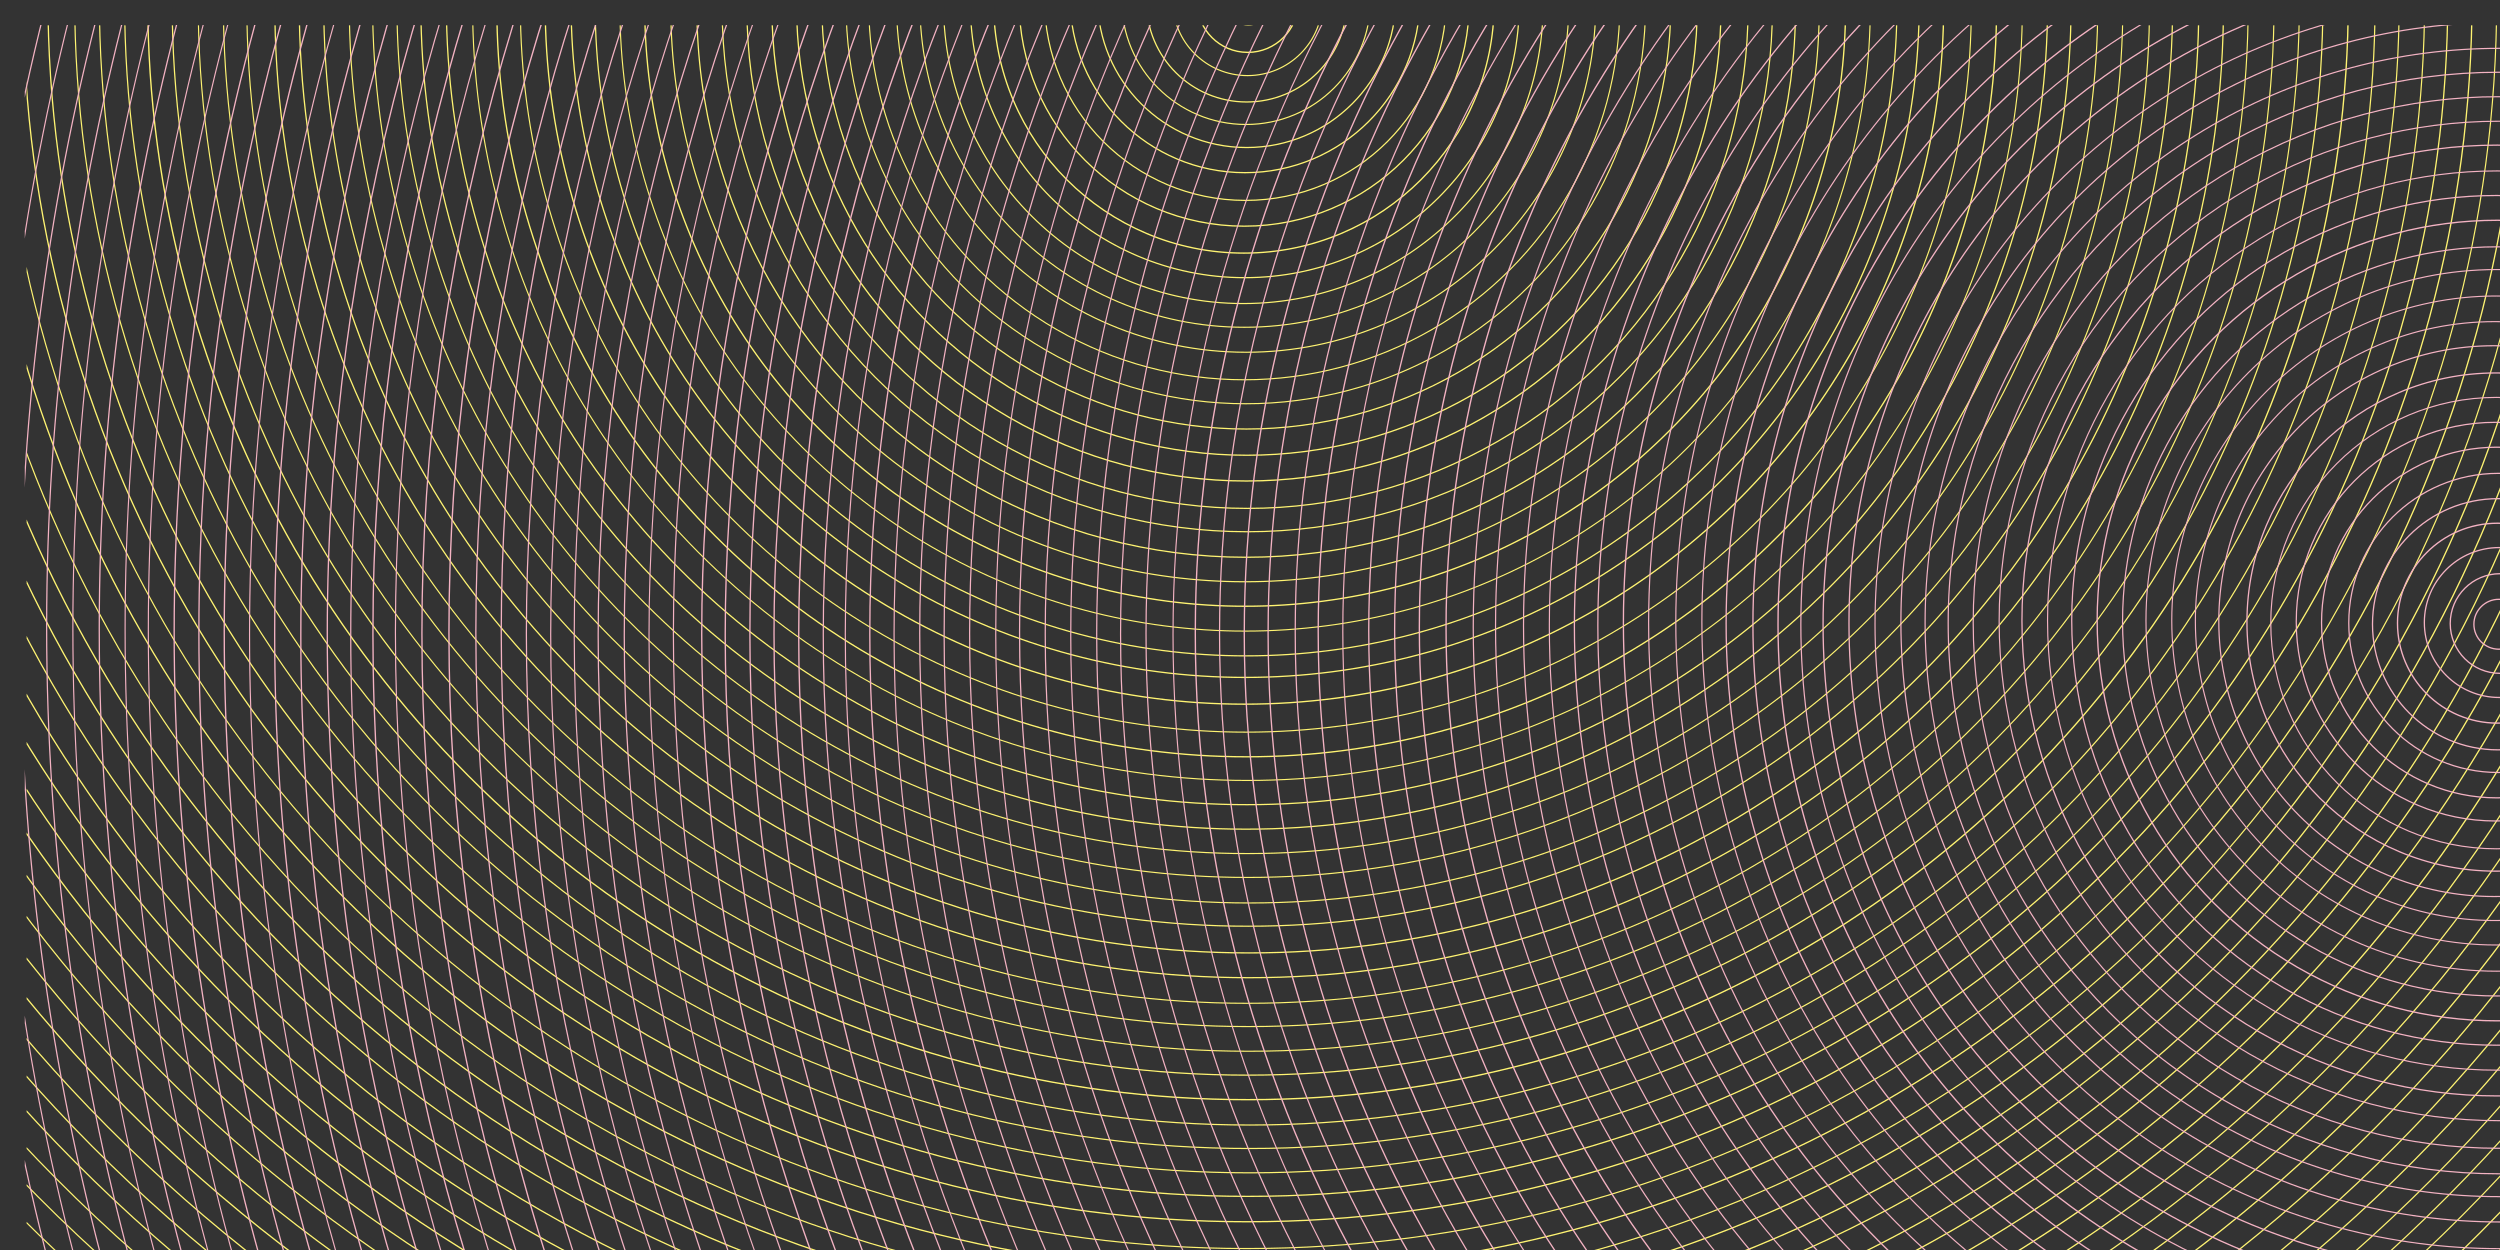 <svg xmlns="http://www.w3.org/2000/svg" width="1000" height="500">
  <rect width="100%" height="100%" fill="#333333" stroke="none"/>
  <g fill="none" stroke="#fff472" clip-path="url(#a)">
    <circle cx="499.33" cy="-.02" r="10.11" stroke-width=".49"/>
    <circle cx="499.08" cy=".73" r="20.22" stroke-width=".55"/>
    <circle cx="499.03" cy=".27" r="29.97" stroke-width=".47"/>
    <circle cx="498.67" cy=".7" r="40.09" stroke-width=".51"/>
    <circle cx="498.43" cy=".02" r="49.77" stroke-width=".47"/>
    <circle cx="498.67" cy="-.65" r="59.66" stroke-width=".51"/>
    <circle cx="498" cy="-.93" r="70" stroke-width=".52"/>
    <circle cx="498.15" cy="-.19" r="80.35" stroke-width=".49"/>
    <circle cx="497.68" cy=".42" r="90.05" stroke-width=".52"/>
    <circle cx="497.56" cy="1.13" r="100.11" stroke-width=".54"/>
    <circle cx="497.91" cy="1.28" r="109.79" stroke-width=".5"/>
    <circle cx="497.33" cy="1.49" r="119.93" stroke-width=".48"/>
    <circle cx="497.74" cy="1.12" r="129.79" stroke-width=".46"/>
    <circle cx="498.46" cy="1.03" r="139.87" stroke-width=".47"/>
    <circle cx="497.72" cy="1.7" r="150.21" stroke-width=".46"/>
    <circle cx="498.32" cy="1.59" r="159.91" stroke-width=".46"/>
    <circle cx="498.53" cy="1.82" r="169.79" stroke-width=".5"/>
    <circle cx="498.77" cy="1.95" r="180.15" stroke-width=".52"/>
    <circle cx="498.58" cy="2.56" r="189.84" stroke-width=".53"/>
    <circle cx="499" cy="3.12" r="200.24" stroke-width=".5"/>
    <circle cx="498.91" cy="2.62" r="210.08" stroke-width=".49"/>
    <circle cx="498.48" cy="3.19" r="219.72" stroke-width=".51"/>
    <circle cx="498.01" cy="3.01" r="229.69" stroke-width=".48"/>
    <circle cx="498.06" cy="2.32" r="240.18" stroke-width=".54"/>
    <circle cx="498.04" cy="2.35" r="250.09" stroke-width=".45"/>
    <circle cx="498.42" cy="1.99" r="260.36" stroke-width=".5"/>
    <circle cx="498.06" cy="1.34" r="269.63" stroke-width=".52"/>
    <circle cx="497.77" cy="1.97" r="279.7" stroke-width=".54"/>
    <circle cx="498.34" cy="2.67" r="290.19" stroke-width=".46"/>
    <circle cx="498.68" cy="2.77" r="299.95" stroke-width=".54"/>
    <circle cx="498.99" cy="2.22" r="309.96" stroke-width=".45"/>
    <circle cx="498.79" cy="1.63" r="320.24" stroke-width=".51"/>
    <circle cx="498.38" cy="1.62" r="330.05" stroke-width=".51"/>
    <circle cx="498.94" cy="1.25" r="340.18" stroke-width=".47"/>
    <circle cx="499.09" cy=".91" r="350.07" stroke-width=".46"/>
    <circle cx="499.76" cy="1.12" r="360.07" stroke-width=".47"/>
    <circle cx="499.27" cy=".69" r="369.8" stroke-width=".49"/>
    <circle cx="499.61" cy="1.25" r="379.92" stroke-width=".52"/>
    <circle cx="499.66" cy="1.33" r="389.75" stroke-width=".51"/>
    <circle cx="499" cy="1.03" r="400.29" stroke-width=".46"/>
    <circle cx="499.48" cy=".47" r="410.16" stroke-width=".47"/>
    <circle cx="499.51" cy=".25" r="420.25" stroke-width=".46"/>
    <circle cx="499.01" cy="-.11" r="430.17" stroke-width=".5"/>
    <circle cx="499.2" cy="-.25" r="440.12" stroke-width=".55"/>
    <circle cx="499.94" cy="-.1" r="450.11" stroke-width=".49"/>
    <circle cx="499.71" cy="-.58" r="459.98" stroke-width=".48"/>
    <circle cx="499.86" cy="-.87" r="470" stroke-width=".48"/>
    <circle cx="499.14" cy="-1.43" r="479.98" stroke-width=".52"/>
    <circle cx="499.04" cy="-1.08" r="489.78" stroke-width=".53"/>
    <circle cx="498.73" cy="-.53" r="499.95" stroke-width=".47"/>
    <circle cx="498.68" cy="-.87" r="509.81" stroke-width=".53"/>
    <circle cx="497.99" cy="-.91" r="520.28" stroke-width=".48"/>
    <circle cx="497.28" cy="-1.35" r="529.94" stroke-width=".53"/>
    <circle cx="497.25" cy="-.74" r="539.76" stroke-width=".53"/>
    <circle cx="496.86" cy="-1.47" r="549.68" stroke-width=".51"/>
    <circle cx="496.48" cy="-.96" r="560.21" stroke-width=".52"/>
    <circle cx="496" cy="-1.56" r="569.98" stroke-width=".53"/>
    <circle cx="496.16" cy="-1.45" r="580.05" stroke-width=".52"/>
    <circle cx="496.62" cy="-1.53" r="590.24" stroke-width=".54"/>
    <circle cx="497.07" cy="-1.48" r="600.33" stroke-width=".51"/>
    <circle cx="496.97" cy="-1.51" r="610.03" stroke-width=".5"/>
    <circle cx="496.82" cy="-.81" r="619.64" stroke-width=".51"/>
    <circle cx="496.82" cy="-.91" r="629.69" stroke-width=".53"/>
    <circle cx="496.79" cy="-.9" r="640.17" stroke-width=".51"/>
    <circle cx="497.48" cy="-.47" r="650.25" stroke-width=".51"/>
    <circle cx="497.52" cy="-.87" r="659.83" stroke-width=".51"/>
    <circle cx="497.7" cy="-1.15" r="670.2" stroke-width=".49"/>
    <circle cx="497.03" cy="-1.07" r="679.94" stroke-width=".49"/>
    <circle cx="496.3" cy="-.75" r="689.78" stroke-width=".48"/>
    <circle cx="496.16" cy="-.88" r="699.91" stroke-width=".52"/>
    <circle cx="496.1" cy="-.38" r="710.1" stroke-width=".52"/>
    <circle cx="495.88" cy="-.87" r="719.96" stroke-width=".52"/>
    <circle cx="496.59" cy="-1.12" r="729.67" stroke-width=".46"/>
    <circle cx="497.33" cy="-.5" r="739.69" stroke-width=".54"/>
    <circle cx="498.05" cy="-1.04" r="749.77" stroke-width=".46"/>
    <circle cx="498.79" cy="-.91" r="759.88" stroke-width=".54"/>
    <circle cx="499.52" cy="-1.05" r="770.37" stroke-width=".48"/>
    <circle cx="499.32" cy="-1.39" r="779.94" stroke-width=".48"/>
    <circle cx="499.77" cy="-1.13" r="789.91" stroke-width=".55"/>
    <circle cx="500.26" cy="-1.35" r="799.79" stroke-width=".55"/>
    <circle cx="499.9" cy="-.74" r="809.72" stroke-width=".51"/>
    <circle cx="499.79" cy="-.01" r="820.24" stroke-width=".45"/>
    <circle cx="499.3" cy=".2" r="830.29" stroke-width=".5"/>
    <circle cx="499.39" cy=".37" r="840.33" stroke-width=".48"/>
    <circle cx="498.87" cy=".97" r="850.07" stroke-width=".54"/>
    <circle cx="498.47" cy="1.65" r="859.88" stroke-width=".53"/>
    <circle cx="498.91" cy="1.54" r="869.69" stroke-width=".46"/>
    <circle cx="499.5" cy=".97" r="880.13" stroke-width=".46"/>
    <circle cx="500.24" cy="1.24" r="889.73" stroke-width=".49"/>
    <circle cx="500.25" cy="1.87" r="899.67" stroke-width=".49"/>
    <circle cx="499.62" cy="2.32" r="910.19" stroke-width=".51"/>
    <circle cx="499.14" cy="2.55" r="920.14" stroke-width=".51"/>
    <circle cx="499.49" cy="2.78" r="930.03" stroke-width=".47"/>
    <circle cx="498.85" cy="2.26" r="940.17" stroke-width=".46"/>
    <circle cx="498.69" cy="2.07" r="950.09" stroke-width=".52"/>
    <circle cx="498.9" cy="1.39" r="960.25" stroke-width=".45"/>
    <circle cx="498.53" cy="1.95" r="970.18" stroke-width=".5"/>
    <circle cx="497.81" cy="2.08" r="980.25" stroke-width=".54"/>
    <circle cx="498.39" cy="2.02" r="990.21" stroke-width=".49"/>
    <circle cx="498.61" cy="1.65" r="1000.18" stroke-width=".54"/>
    <circle cx="498.43" cy="1.74" r="1009.68" stroke-width=".45"/>
    <circle cx="498.61" cy="1.88" r="1019.85" stroke-width=".46"/>
    <circle cx="498.98" cy="2.5" r="1030.12" stroke-width=".47"/>
    <circle cx="498.72" cy="1.8" r="1040.03" stroke-width=".53"/>
    <circle cx="498.79" cy="1.73" r="1049.98" stroke-width=".53"/>
    <circle cx="498.63" cy="1.02" r="1059.84" stroke-width=".55"/>
    <circle cx="498.68" cy="1.15" r="1069.93" stroke-width=".45"/>
    <circle cx="499.04" cy="1.35" r="1080.02" stroke-width=".52"/>
    <circle cx="498.88" cy=".98" r="1090.1" stroke-width=".52"/>
    <circle cx="499.23" cy=".66" r="1100.32" stroke-width=".46"/>
    <circle cx="499.43" cy=".41" r="1109.79" stroke-width=".51"/>
    <circle cx="500.17" cy=".16" r="1119.81" stroke-width=".53"/>
    <circle cx="500.74" cy="-.14" r="1130.28" stroke-width=".46"/>
    <circle cx="500.95" cy="-.63" r="1139.73" stroke-width=".49"/>
    <circle cx="500.51" cy="-.74" r="1149.74" stroke-width=".47"/>
    <circle cx="501.19" cy="-.4" r="1159.94" stroke-width=".49"/>
    <circle cx="500.6" cy="-.14" r="1170.25" stroke-width=".51"/>
    <circle cx="500.46" cy="-.23" r="1180.06" stroke-width=".55"/>
    <circle cx="501.21" cy="-.68" r="1189.79" stroke-width=".54"/>
    <circle cx="501.77" cy="-1.31" r="1200.06" stroke-width=".47"/>
    <circle cx="501.37" cy="-1" r="1209.92" stroke-width=".46"/>
    <circle cx="501.16" cy="-1.2" r="1220.23" stroke-width=".47"/>
    <circle cx="501.75" cy="-1.59" r="1229.68" stroke-width=".53"/>
    <circle cx="501.95" cy="-1.04" r="1239.93" stroke-width=".51"/>
    <circle cx="501.29" cy="-1.71" r="1249.7" stroke-width=".54"/>
    <circle cx="500.82" cy="-1.62" r="1260.18" stroke-width=".49"/>
    <circle cx="500.1" cy="-1.42" r="1269.9" stroke-width=".51"/>
    <circle cx="500.73" cy="-1.86" r="1280.36" stroke-width=".54"/>
    <circle cx="501.4" cy="-2.52" r="1289.82" stroke-width=".55"/>
    <circle cx="502.05" cy="-2.44" r="1300.16" stroke-width=".54"/>
    <circle cx="502.33" cy="-2.97" r="1310.32" stroke-width=".46"/>
    <circle cx="502.72" cy="-3.35" r="1320.37" stroke-width=".46"/>
    <circle cx="503.21" cy="-2.86" r="1329.78" stroke-width=".48"/>
    <circle cx="503.25" cy="-2.45" r="1340.31" stroke-width=".46"/>
    <circle cx="502.92" cy="-3.05" r="1349.71" stroke-width=".48"/>
    <circle cx="502.61" cy="-3.51" r="1359.71" stroke-width=".48"/>
    <circle cx="502.77" cy="-3.2" r="1370.04" stroke-width=".53"/>
    <circle cx="502.78" cy="-2.46" r="1380.17" stroke-width=".53"/>
    <circle cx="502.34" cy="-2.27" r="1390.35" stroke-width=".53"/>
    <circle cx="502.31" cy="-2.99" r="1400.27" stroke-width=".52"/>
    <circle cx="501.64" cy="-3.52" r="1409.7" stroke-width=".46"/>
  </g>
  <defs>
    <clipPath id="a">
      <path d="M10.65 10.12h1000v500h-1000z"/>
    </clipPath>
    <clipPath id="b">
      <path d="M9.91 10.01h1000v500H9.91z"/>
    </clipPath>
  </defs>
  <g fill="none" stroke="#f4b3c3" clip-path="url(#b)">
    <circle cx="999.54" cy="249.7" r="9.98" stroke-width=".53"/>
    <circle cx="1000.02" cy="249.41" r="19.93" stroke-width=".53"/>
    <circle cx="999.72" cy="249.01" r="29.98" stroke-width=".52"/>
    <circle cx="998.98" cy="249.27" r="39.98" stroke-width=".55"/>
    <circle cx="999.24" cy="249.7" r="50.24" stroke-width=".52"/>
    <circle cx="999.34" cy="249.17" r="59.83" stroke-width=".5"/>
    <circle cx="998.75" cy="249.01" r="70.13" stroke-width=".51"/>
    <circle cx="998.23" cy="248.66" r="79.73" stroke-width=".5"/>
    <circle cx="998.59" cy="249.24" r="90.28" stroke-width=".46"/>
    <circle cx="998.42" cy="248.82" r="99.64" stroke-width=".52"/>
    <circle cx="997.68" cy="248.45" r="110.16" stroke-width=".49"/>
    <circle cx="997.93" cy="248.43" r="119.78" stroke-width=".46"/>
    <circle cx="998.51" cy="248.2" r="129.8" stroke-width=".45"/>
    <circle cx="998.72" cy="248.15" r="140.33" stroke-width=".46"/>
    <circle cx="998.85" cy="248.56" r="149.83" stroke-width=".49"/>
    <circle cx="998.97" cy="248.22" r="160.11" stroke-width=".54"/>
    <circle cx="998.63" cy="248.14" r="169.94" stroke-width=".5"/>
    <circle cx="998.87" cy="248.22" r="179.85" stroke-width=".46"/>
    <circle cx="998.94" cy="248.21" r="190.16" stroke-width=".51"/>
    <circle cx="999.55" cy="248.38" r="199.89" stroke-width=".47"/>
    <circle cx="999.6" cy="249" r="210.32" stroke-width=".48"/>
    <circle cx="999.58" cy="249.21" r="220.31" stroke-width=".49"/>
    <circle cx="999.7" cy="249" r="229.66" stroke-width=".48"/>
    <circle cx="1000.26" cy="248.89" r="239.9" stroke-width=".49"/>
    <circle cx="999.85" cy="249.62" r="249.84" stroke-width=".47"/>
    <circle cx="999.7" cy="249.34" r="260.11" stroke-width=".52"/>
    <circle cx="999.58" cy="250" r="270.35" stroke-width=".53"/>
    <circle cx="1000.3" cy="249.98" r="279.96" stroke-width=".48"/>
    <circle cx="1000.97" cy="249.87" r="289.76" stroke-width=".55"/>
    <circle cx="1001.21" cy="249.69" r="300.04" stroke-width=".53"/>
    <circle cx="1000.61" cy="249.32" r="310.16" stroke-width=".53"/>
    <circle cx="1000.61" cy="248.62" r="319.86" stroke-width=".47"/>
    <circle cx="1000.22" cy="248.94" r="329.9" stroke-width=".47"/>
    <circle cx="999.55" cy="249.07" r="340.1" stroke-width=".48"/>
    <circle cx="999.35" cy="249.32" r="349.99" stroke-width=".54"/>
    <circle cx="999.32" cy="250.05" r="360.18" stroke-width=".5"/>
    <circle cx="999.62" cy="250.41" r="369.86" stroke-width=".52"/>
    <circle cx="999.73" cy="250.47" r="379.99" stroke-width=".47"/>
    <circle cx="999.18" cy="250.24" r="389.77" stroke-width=".49"/>
    <circle cx="998.5" cy="250.47" r="400.28" stroke-width=".48"/>
    <circle cx="999.08" cy="250.82" r="409.78" stroke-width=".49"/>
    <circle cx="998.51" cy="251.02" r="420.09" stroke-width=".55"/>
    <circle cx="997.82" cy="251.08" r="430.08" stroke-width=".55"/>
    <circle cx="997.92" cy="251.77" r="440.06" stroke-width=".53"/>
    <circle cx="997.64" cy="252.28" r="450.14" stroke-width=".53"/>
    <circle cx="997.36" cy="252.41" r="460.24" stroke-width=".47"/>
    <circle cx="997.55" cy="252.55" r="470.27" stroke-width=".54"/>
    <circle cx="998.13" cy="252.73" r="480.04" stroke-width=".5"/>
    <circle cx="997.5" cy="253.33" r="490.26" stroke-width=".53"/>
    <circle cx="997.56" cy="253.38" r="499.85" stroke-width=".54"/>
    <circle cx="998.18" cy="253.52" r="510.36" stroke-width=".5"/>
    <circle cx="998.44" cy="253.22" r="520.32" stroke-width=".55"/>
    <circle cx="999.03" cy="253.95" r="529.82" stroke-width=".46"/>
    <circle cx="998.59" cy="253.31" r="540.18" stroke-width=".49"/>
    <circle cx="998.24" cy="253.6" r="550.01" stroke-width=".49"/>
    <circle cx="998.67" cy="253.6" r="559.99" stroke-width=".49"/>
    <circle cx="998.2" cy="253.97" r="569.9" stroke-width=".48"/>
    <circle cx="998.39" cy="253.46" r="580.29" stroke-width=".49"/>
    <circle cx="998.01" cy="252.8" r="590.18" stroke-width=".5"/>
    <circle cx="998.65" cy="253.47" r="600.35" stroke-width=".46"/>
    <circle cx="998.06" cy="253.38" r="610.21" stroke-width=".49"/>
    <circle cx="997.48" cy="254.01" r="619.82" stroke-width=".49"/>
    <circle cx="997.96" cy="253.38" r="630.07" stroke-width=".49"/>
    <circle cx="997.58" cy="253.56" r="639.95" stroke-width=".47"/>
    <circle cx="997.75" cy="253.52" r="649.83" stroke-width=".53"/>
    <circle cx="998.24" cy="253.76" r="660.12" stroke-width=".47"/>
    <circle cx="998.96" cy="253.83" r="669.65" stroke-width=".5"/>
    <circle cx="999.52" cy="254.11" r="680.03" stroke-width=".55"/>
    <circle cx="999.97" cy="253.49" r="690.36" stroke-width=".53"/>
    <circle cx="999.93" cy="253.35" r="699.97" stroke-width=".53"/>
    <circle cx="1000.2" cy="253.88" r="710.11" stroke-width=".54"/>
    <circle cx="1000.44" cy="253.64" r="719.75" stroke-width=".54"/>
    <circle cx="999.72" cy="253.45" r="730.36" stroke-width=".48"/>
    <circle cx="999.79" cy="254" r="740.18" stroke-width=".45"/>
    <circle cx="999.76" cy="254.27" r="750.05" stroke-width=".5"/>
    <circle cx="999.29" cy="254.12" r="760.02" stroke-width=".5"/>
    <circle cx="999.67" cy="253.83" r="769.97" stroke-width=".47"/>
    <circle cx="1000.34" cy="253.76" r="780.06" stroke-width=".47"/>
    <circle cx="1000.76" cy="253.48" r="790.21" stroke-width=".5"/>
    <circle cx="1000.75" cy="252.79" r="800.25" stroke-width=".52"/>
    <circle cx="1000.09" cy="252.72" r="809.75" stroke-width=".51"/>
    <circle cx="999.4" cy="253.03" r="819.82" stroke-width=".55"/>
    <circle cx="998.98" cy="253.29" r="830.21" stroke-width=".53"/>
    <circle cx="998.53" cy="252.88" r="840.36" stroke-width=".47"/>
    <circle cx="999.26" cy="253.61" r="850.09" stroke-width=".54"/>
    <circle cx="999.96" cy="253.99" r="859.66" stroke-width=".48"/>
    <circle cx="1000.67" cy="253.59" r="869.76" stroke-width=".53"/>
    <circle cx="1000.02" cy="254.18" r="879.69" stroke-width=".53"/>
    <circle cx="999.53" cy="253.95" r="889.66" stroke-width=".53"/>
    <circle cx="999.54" cy="253.7" r="899.72" stroke-width=".46"/>
    <circle cx="999.35" cy="253.02" r="909.65" stroke-width=".54"/>
    <circle cx="999.22" cy="253.02" r="919.66" stroke-width=".52"/>
    <circle cx="999.72" cy="252.92" r="930.05" stroke-width=".53"/>
    <circle cx="999.13" cy="252.25" r="939.8" stroke-width=".46"/>
    <circle cx="999.71" cy="251.62" r="949.67" stroke-width=".46"/>
    <circle cx="999.35" cy="251.68" r="959.65" stroke-width=".51"/>
    <circle cx="999.44" cy="251.26" r="970.29" stroke-width=".46"/>
    <circle cx="998.8" cy="250.73" r="980.14" stroke-width=".5"/>
    <circle cx="998.09" cy="251.39" r="990.03" stroke-width=".5"/>
    <circle cx="997.5" cy="250.85" r="999.96" stroke-width=".47"/>
    <circle cx="996.81" cy="251.54" r="1009.74" stroke-width=".5"/>
    <circle cx="996.89" cy="251.17" r="1019.8" stroke-width=".54"/>
    <circle cx="996.84" cy="251.02" r="1030.15" stroke-width=".49"/>
    <circle cx="996.87" cy="251.48" r="1040.03" stroke-width=".5"/>
    <circle cx="996.98" cy="251.92" r="1050.13" stroke-width=".52"/>
    <circle cx="996.51" cy="251.98" r="1060.16" stroke-width=".47"/>
    <circle cx="996.95" cy="251.91" r="1069.75" stroke-width=".48"/>
    <circle cx="996.82" cy="252.04" r="1079.77" stroke-width=".48"/>
    <circle cx="997.01" cy="251.29" r="1090.04" stroke-width=".52"/>
    <circle cx="997.52" cy="250.76" r="1099.72" stroke-width=".51"/>
    <circle cx="997.06" cy="250.43" r="1110.16" stroke-width=".52"/>
    <circle cx="996.71" cy="250.06" r="1120.24" stroke-width=".53"/>
    <circle cx="997.28" cy="249.56" r="1130.12" stroke-width=".5"/>
    <circle cx="997.85" cy="249.22" r="1140.24" stroke-width=".53"/>
    <circle cx="997.5" cy="248.48" r="1149.99" stroke-width=".45"/>
    <circle cx="996.98" cy="247.92" r="1159.71" stroke-width=".55"/>
    <circle cx="996.45" cy="248.51" r="1169.63" stroke-width=".48"/>
    <circle cx="997.01" cy="249.09" r="1179.97" stroke-width=".48"/>
    <circle cx="997.38" cy="248.53" r="1190.19" stroke-width=".46"/>
    <circle cx="997.71" cy="248.91" r="1200.27" stroke-width=".47"/>
    <circle cx="997.27" cy="248.23" r="1210.01" stroke-width=".52"/>
    <circle cx="997.39" cy="248.9" r="1219.76" stroke-width=".54"/>
    <circle cx="997.54" cy="249.6" r="1229.75" stroke-width=".45"/>
    <circle cx="997.54" cy="249.99" r="1239.67" stroke-width=".48"/>
    <circle cx="997.4" cy="249.28" r="1250.26" stroke-width=".54"/>
    <circle cx="997.61" cy="249.61" r="1260.32" stroke-width=".47"/>
    <circle cx="996.95" cy="249.51" r="1270.19" stroke-width=".47"/>
    <circle cx="996.33" cy="249.55" r="1279.98" stroke-width=".49"/>
    <circle cx="996.26" cy="249.69" r="1289.69" stroke-width=".52"/>
    <circle cx="995.82" cy="250.29" r="1300.24" stroke-width=".53"/>
    <circle cx="995.51" cy="250.82" r="1310.02" stroke-width=".51"/>
    <circle cx="994.84" cy="250.16" r="1319.8" stroke-width=".45"/>
    <circle cx="994.19" cy="249.99" r="1329.63" stroke-width=".5"/>
    <circle cx="994.94" cy="249.87" r="1339.67" stroke-width=".46"/>
    <circle cx="994.74" cy="250.05" r="1350.32" stroke-width=".46"/>
    <circle cx="994.55" cy="249.88" r="1360.21" stroke-width=".49"/>
    <circle cx="994.03" cy="250.22" r="1369.86" stroke-width=".54"/>
    <circle cx="993.63" cy="249.84" r="1380.06" stroke-width=".48"/>
    <circle cx="993.27" cy="249.42" r="1390.2" stroke-width=".46"/>
    <circle cx="993.19" cy="250.12" r="1399.71" stroke-width=".54"/>
    <circle cx="992.91" cy="249.75" r="1409.83" stroke-width=".52"/>
  </g>
</svg>
